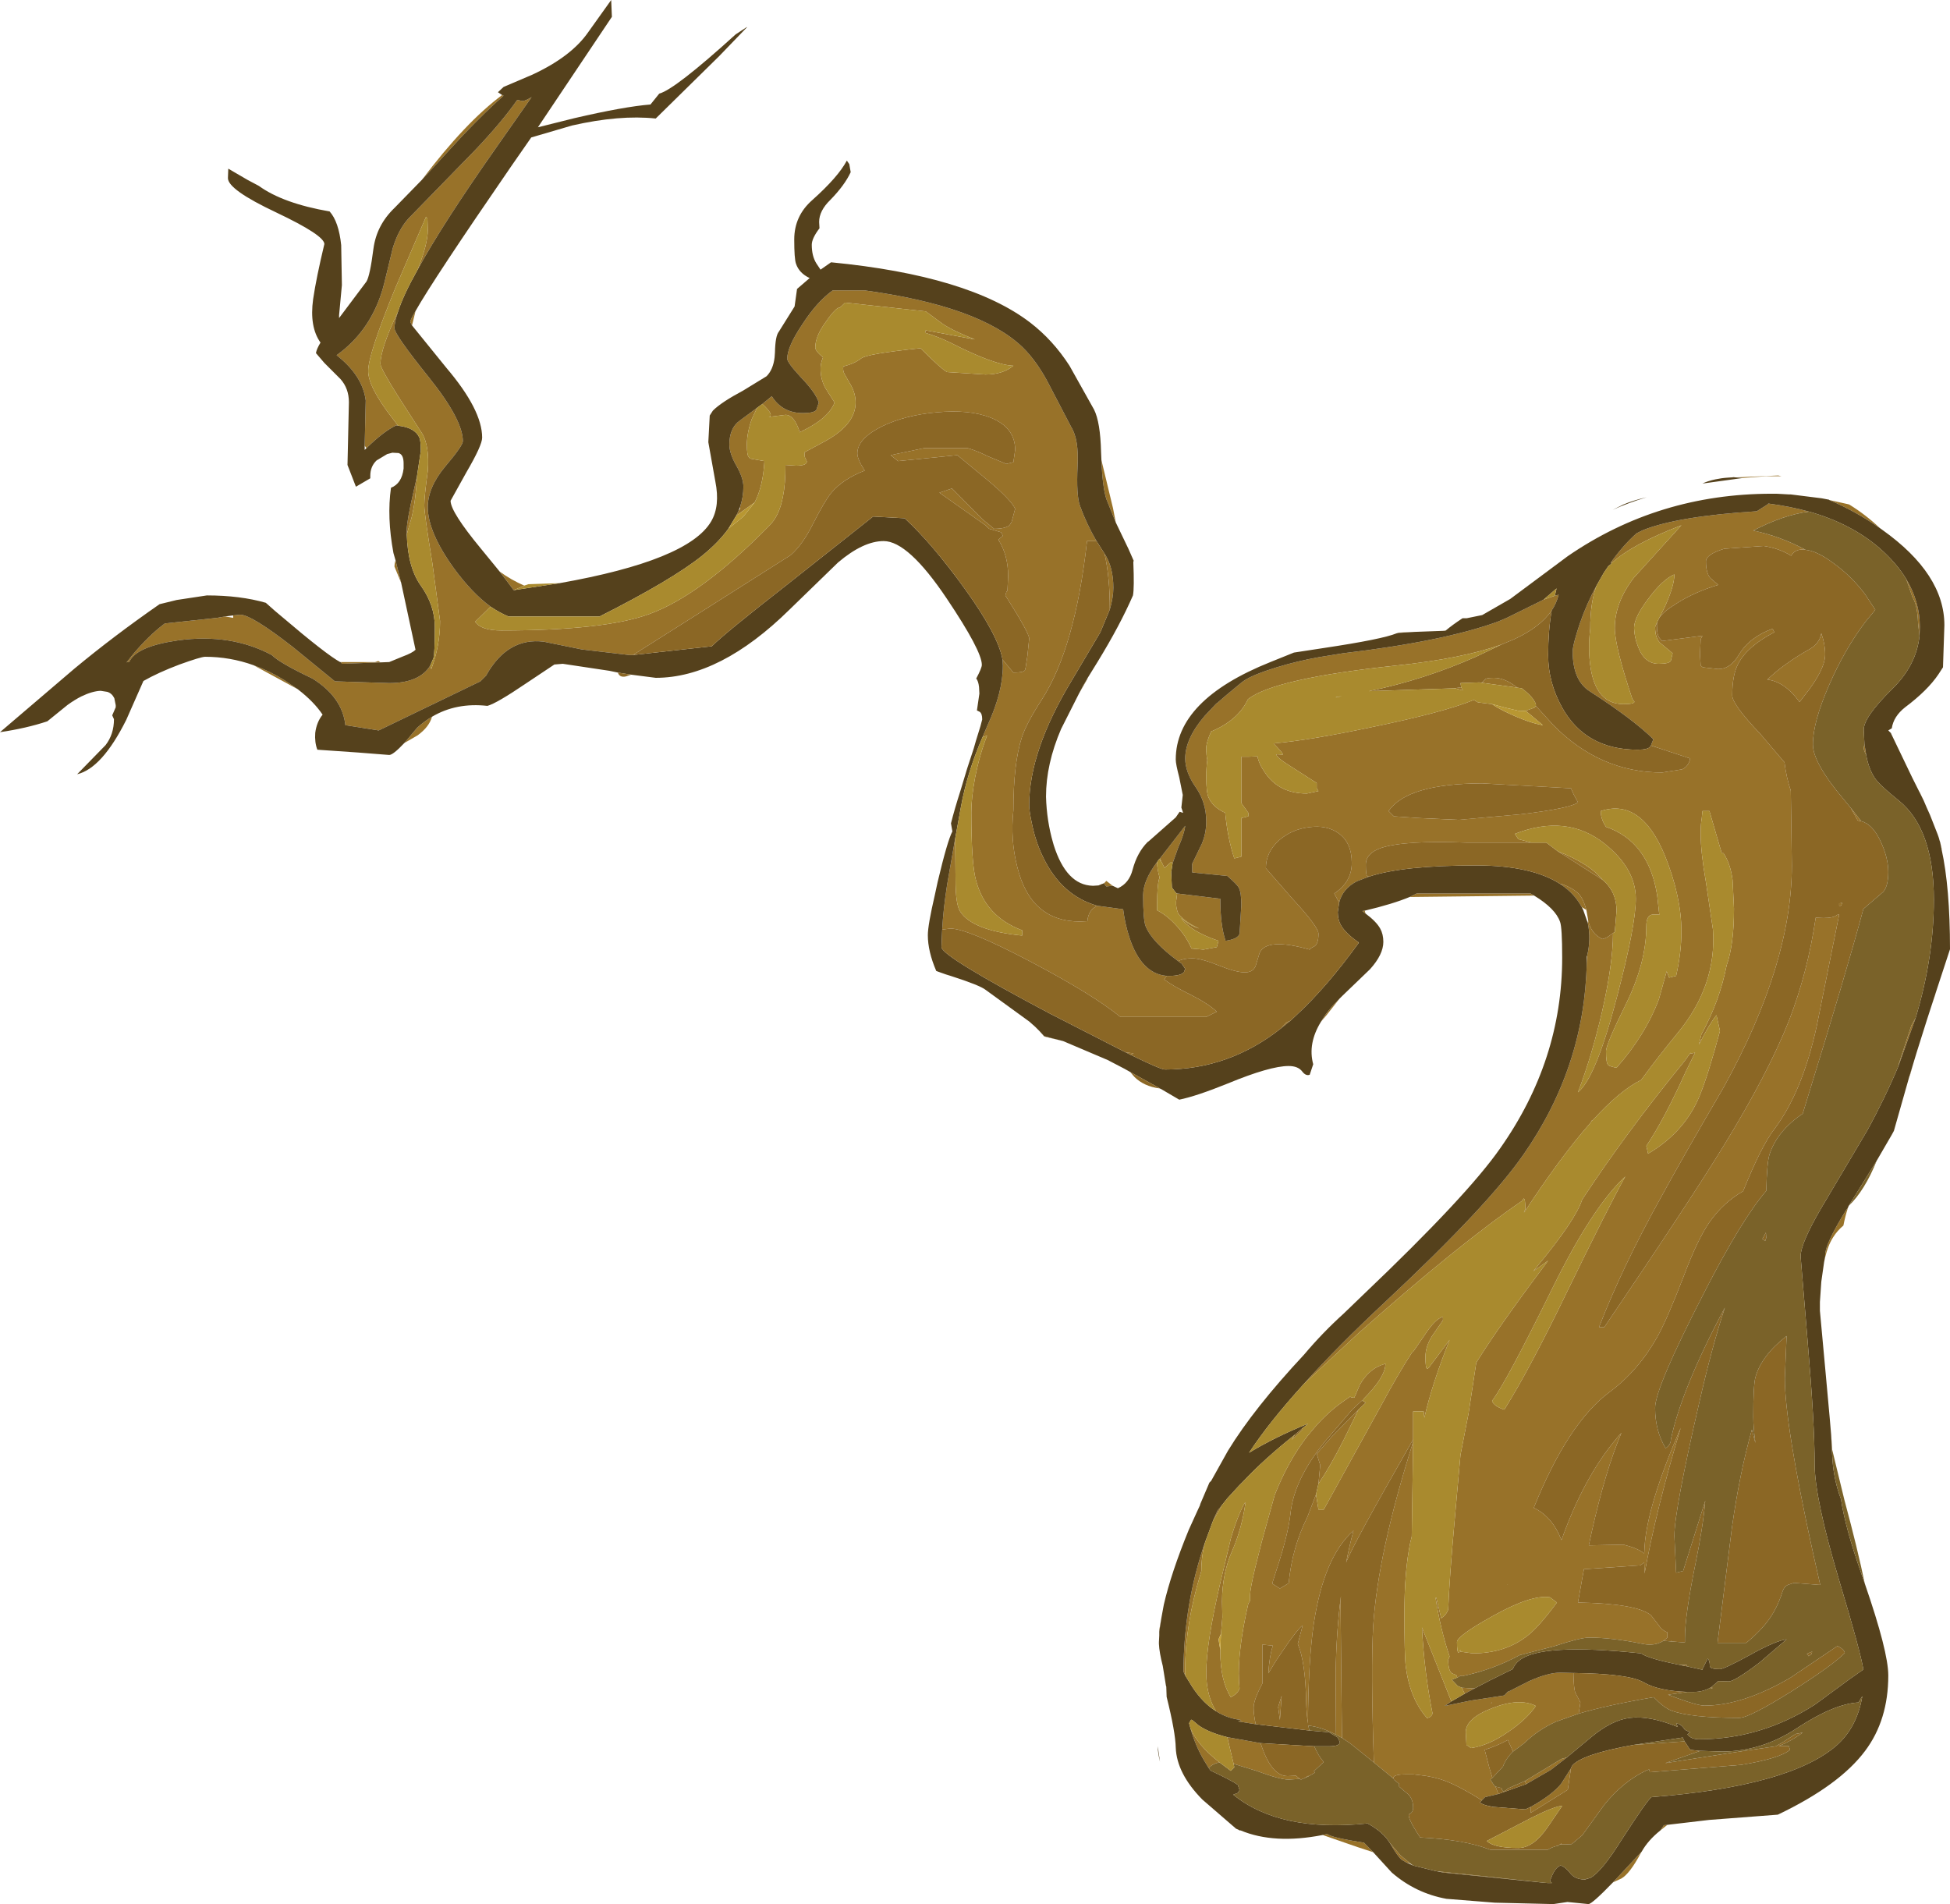 <?xml version="1.0" encoding="UTF-8" standalone="no"?>
<svg xmlns:ffdec="https://www.free-decompiler.com/flash" xmlns:xlink="http://www.w3.org/1999/xlink" ffdec:objectType="shape" height="271.5px" width="278.05px" xmlns="http://www.w3.org/2000/svg">
  <g transform="matrix(1.0, 0.0, 0.0, 1.0, 0.0, 0.0)">
    <path d="M260.85 71.3 L263.55 71.9 263.7 71.95 Q266.05 73.4 268.05 75.3 264.6 72.9 260.85 71.3 M273.65 112.85 L273.75 113.0 274.3 114.15 273.65 112.85 M276.65 120.1 L276.85 120.95 276.85 121.1 276.65 120.1 M276.0 141.6 L275.95 141.8 275.35 143.6 276.0 141.6 M272.8 151.7 L272.35 153.3 272.25 153.5 272.8 151.7 M263.5 172.2 Q263.1 173.45 262.85 174.75 262.0 175.45 261.4 176.4 260.55 177.7 260.1 179.95 L260.25 179.15 260.25 178.9 Q260.25 177.4 263.2 172.6 L263.5 172.2 M261.1 204.55 L261.25 206.7 261.2 206.5 261.1 204.55 M237.75 260.2 L236.75 261.0 237.25 260.25 237.75 260.2 M234.1 264.0 L233.95 264.25 Q232.4 267.15 231.2 267.85 L230.0 268.4 231.95 266.3 234.1 264.0 M195.8 264.1 L193.65 263.4 188.6 261.65 189.25 261.5 Q189.75 262.0 194.5 262.75 L195.8 264.1 M165.3 233.2 L165.3 232.4 165.6 230.7 165.3 232.65 165.3 233.2 M218.75 127.7 L201.0 127.9 202.0 127.4 218.25 127.4 218.75 127.7 M194.6 129.85 L194.7 130.25 194.25 129.9 194.6 129.85 M191.0 142.4 L189.15 144.75 188.35 145.7 Q189.3 144.05 191.0 142.4 M165.5 155.25 L165.45 155.25 165.5 155.25 M151.6 148.45 L148.9 147.8 148.2 147.0 148.9 147.75 151.6 148.45 M134.9 138.95 L134.05 138.65 134.9 138.95 M61.6 102.2 Q61.2 103.65 59.55 104.85 L57.65 105.95 59.5 103.75 Q60.5 102.85 61.6 102.2 M42.5 98.3 L36.15 94.85 Q38.4 95.65 40.5 96.95 L42.5 98.3 M48.6 94.4 L53.5 94.4 53.95 94.25 54.25 94.45 48.75 94.65 48.6 94.4 M57.2 83.1 L56.25 80.8 Q56.25 80.3 56.4 79.9 L57.2 83.1 M56.85 64.6 L55.95 64.55 56.85 64.6 M60.15 25.65 Q66.35 17.45 71.6 13.55 L71.8 13.65 Q69.4 15.75 66.0 19.3 L60.15 25.65 M59.25 44.35 L58.75 46.4 58.5 45.9 Q58.5 45.6 59.25 44.35 M71.25 81.5 Q72.9 82.7 74.75 83.5 L73.25 84.15 71.25 81.5 M157.05 65.6 L158.7 72.45 159.1 74.5 157.75 71.15 Q157.2 69.4 157.05 65.6 M155.1 96.65 L155.0 96.9 153.85 98.9 Q154.4 97.8 155.1 96.65 M156.65 126.25 Q157.4 126.1 157.75 125.6 L158.65 126.3 157.75 126.4 157.4 125.95 156.65 126.25 M199.35 90.25 L199.45 90.2 201.7 90.1 199.35 90.25 M229.75 80.35 L229.7 80.2 Q231.4 77.8 233.35 76.05 L234.25 75.6 Q239.25 73.6 250.5 72.9 L252.0 71.95 252.15 71.8 Q255.25 72.2 257.95 72.95 254.35 73.4 250.0 75.65 253.95 76.5 257.45 78.4 L257.05 78.35 Q255.9 78.35 255.4 79.25 253.75 78.2 251.5 77.85 L245.85 78.25 Q243.25 79.05 243.25 80.05 243.25 81.65 243.85 82.4 L245.0 83.4 Q241.5 84.45 238.9 86.15 237.2 87.2 236.6 88.1 L237.4 86.5 Q238.75 83.5 238.75 81.9 237.05 82.65 235.05 85.35 233.0 88.05 233.0 89.55 233.05 90.9 233.55 92.15 234.45 94.65 236.5 94.65 238.05 94.65 238.25 94.2 L238.5 93.15 236.7 91.65 Q236.0 90.95 236.0 89.4 L236.3 88.7 236.25 89.05 Q236.25 90.55 236.65 91.0 L237.0 91.4 242.75 90.65 242.5 91.15 242.4 93.3 242.5 94.9 242.8 95.15 245.0 95.4 Q246.75 95.4 247.95 93.35 249.45 90.85 252.75 89.65 L253.0 90.15 Q249.15 92.15 247.85 94.65 247.0 96.25 247.0 99.15 247.0 100.45 251.05 104.7 L254.45 108.7 Q254.7 110.8 255.35 112.75 L255.5 123.4 Q255.5 137.4 245.8 155.0 239.9 165.1 236.85 170.7 231.35 180.6 228.0 189.25 L228.75 189.25 Q241.05 171.1 245.7 163.5 252.15 153.0 255.1 145.5 257.75 138.65 258.9 130.85 L260.0 130.9 Q261.45 130.9 261.95 130.45 L262.25 130.4 259.05 146.3 Q257.0 155.7 253.0 161.0 251.15 163.4 248.55 169.85 245.75 171.45 243.8 174.2 242.05 176.7 240.05 182.05 237.7 188.15 236.3 190.65 233.6 195.45 229.5 198.5 223.6 202.85 218.7 215.0 221.35 216.25 222.65 219.6 226.0 210.1 231.2 204.3 228.9 209.75 226.95 218.5 L226.55 220.35 231.5 220.25 Q233.5 220.75 234.45 221.5 L234.5 220.5 Q234.9 214.55 239.65 203.6 236.15 215.25 234.5 224.35 L234.45 222.8 233.9 223.2 225.85 223.75 225.0 228.5 Q233.35 228.65 235.4 230.3 L236.45 231.65 Q236.95 232.45 237.75 232.75 L237.75 233.5 237.2 233.95 Q235.95 234.75 234.25 234.4 229.8 233.5 226.6 233.5 225.35 233.5 221.55 234.75 L216.7 236.0 Q212.95 238.05 208.5 239.0 L208.25 238.95 207.8 239.2 207.65 238.85 207.05 238.6 Q206.5 238.25 206.5 236.65 L206.7 236.2 Q205.4 232.35 204.7 227.85 L204.8 227.8 205.5 230.75 Q206.25 230.25 206.5 229.5 206.65 225.3 207.45 216.4 L208.25 207.45 209.4 201.55 210.5 194.3 211.1 193.35 Q214.25 188.4 220.75 179.75 L218.65 181.25 219.0 180.8 Q224.65 174.0 225.6 171.05 231.9 161.45 240.2 151.3 L241.1 150.05 241.0 150.25 241.7 150.1 240.35 152.85 Q237.3 159.6 234.75 163.4 L235.0 164.5 Q240.35 161.35 242.45 156.0 243.65 153.0 245.25 147.0 L244.75 144.75 Q243.7 146.05 242.25 148.95 L242.6 147.5 Q245.2 142.75 246.2 137.65 247.25 134.7 247.25 129.55 L247.05 125.5 Q246.75 123.15 245.75 121.65 L245.5 121.65 243.75 115.65 242.75 115.65 242.65 116.7 Q242.5 117.45 242.5 118.9 242.5 121.5 243.25 125.8 L244.25 132.55 Q244.8 140.5 239.25 147.25 236.45 150.65 234.0 154.0 231.0 155.45 227.05 159.8 L227.0 159.75 226.75 160.15 Q222.55 164.9 217.35 172.85 L217.3 172.85 217.5 172.4 Q217.5 170.85 217.25 170.9 L217.0 171.25 Q207.95 177.45 193.7 190.1 L185.9 197.35 Q190.7 192.0 197.5 185.65 212.2 171.9 217.25 164.6 225.95 152.1 226.25 137.35 L226.3 136.3 Q226.9 133.9 226.4 131.6 L226.45 131.2 Q226.85 133.15 228.5 133.9 229.1 133.75 229.65 133.3 L230.0 133.05 Q230.0 137.35 228.45 144.2 227.0 150.5 225.0 155.75 227.55 153.7 230.55 142.2 233.25 131.95 233.25 128.15 233.25 123.85 228.8 120.3 223.4 116.0 216.0 118.9 L216.5 119.65 218.4 120.15 211.5 120.15 209.5 120.15 209.2 120.15 Q200.3 119.8 196.95 120.9 194.75 121.65 194.75 123.3 194.75 124.8 194.95 124.9 L195.2 125.0 193.5 125.65 Q191.45 126.7 190.95 128.7 L190.25 127.4 Q192.75 125.75 192.75 123.05 192.75 120.15 190.85 118.8 189.15 117.6 186.65 117.95 184.2 118.25 182.4 119.8 180.5 121.5 180.5 123.8 L184.25 128.1 Q188.0 132.15 188.0 133.15 188.0 134.6 187.4 134.95 186.75 135.25 186.75 135.4 180.55 133.65 179.6 135.9 L179.05 137.7 Q178.7 138.65 177.5 138.65 176.25 138.65 173.75 137.65 171.25 136.65 170.0 136.65 168.75 136.65 168.0 137.05 164.25 134.3 163.35 132.05 163.0 131.15 163.0 127.65 163.0 125.55 165.0 122.9 L165.0 123.05 Q165.0 123.95 165.35 125.15 L165.25 125.4 Q165.0 126.4 165.0 128.8 L165.0 129.8 Q166.45 130.55 167.8 132.05 169.1 133.45 169.9 135.25 L171.6 135.4 173.5 135.05 173.75 134.15 Q169.75 132.8 168.4 130.9 169.55 131.95 171.0 132.4 169.1 131.55 168.05 130.35 167.65 129.5 167.7 128.55 L167.85 127.4 174.0 128.15 Q174.0 131.9 174.75 134.15 176.5 133.9 176.75 133.15 L177.0 129.05 Q177.0 127.25 176.65 126.6 176.4 126.1 175.0 124.9 L170.0 124.4 170.0 123.15 171.4 120.25 Q172.0 118.75 172.0 117.15 172.0 114.4 170.5 112.25 169.0 110.1 169.0 108.15 169.0 105.3 171.8 102.05 L173.45 100.3 173.55 100.25 174.7 99.25 177.05 97.3 177.4 97.05 Q178.65 96.2 182.05 95.15 185.0 94.25 188.1 93.7 L191.5 93.15 Q205.85 91.45 213.55 88.65 L214.85 88.1 219.1 86.0 220.1 85.5 221.7 84.95 222.25 84.8 Q221.95 86.0 221.25 87.05 219.6 89.45 215.9 91.15 L214.1 91.9 Q208.55 93.9 199.05 94.9 181.65 96.75 177.95 99.7 176.55 102.7 172.7 104.3 172.0 105.85 172.0 106.65 172.0 107.75 172.15 108.35 172.0 109.4 172.0 110.8 172.0 113.05 172.35 113.75 172.95 115.1 174.7 115.9 175.05 119.55 176.0 122.4 L177.0 122.15 177.0 116.65 178.0 116.4 178.0 115.9 177.0 114.5 177.0 107.9 178.0 107.9 179.3 107.85 Q179.5 108.95 180.5 110.35 182.5 113.15 186.35 113.15 L188.0 112.8 187.75 112.4 187.75 111.65 183.85 109.15 Q182.0 108.0 182.0 107.55 L182.9 107.6 Q183.1 107.55 181.6 106.0 186.75 105.55 195.5 103.7 205.95 101.55 210.15 99.8 L210.75 100.15 212.75 100.4 Q213.6 101.0 215.1 101.7 218.1 103.1 220.0 103.4 L217.55 101.35 218.8 100.9 219.0 100.65 221.5 103.4 Q228.15 110.15 237.0 110.15 L239.85 109.7 Q240.8 109.25 241.0 108.15 L235.4 106.3 235.75 105.4 Q232.85 102.55 226.65 98.55 224.25 97.0 224.25 92.9 224.25 91.95 225.25 88.95 226.25 86.05 227.65 83.5 226.75 85.9 226.75 89.65 226.4 92.55 226.8 95.2 227.6 100.4 231.5 100.4 233.05 100.4 233.05 100.05 L232.75 99.65 Q230.25 92.15 230.25 89.55 230.25 85.95 232.95 82.4 L239.75 74.9 Q232.6 77.65 229.75 80.35 M271.8 82.55 Q273.75 85.8 273.75 89.4 L273.7 90.7 273.5 88.85 Q273.4 86.25 272.7 85.15 L271.8 82.55 M265.85 106.1 L266.1 107.65 Q265.75 107.0 265.75 106.65 L265.85 106.1 M273.15 145.15 L270.7 152.0 270.7 151.85 272.55 146.2 273.15 145.15 M223.4 250.6 L221.15 252.35 217.6 254.4 217.45 253.95 222.65 250.8 223.4 250.6 M213.65 255.8 L211.75 256.25 211.3 256.7 Q208.1 254.7 206.1 253.95 204.4 253.3 202.35 253.1 L201.5 253.0 201.15 253.0 200.5 253.0 Q198.95 253.0 198.7 253.4 L198.75 253.65 195.9 251.3 Q195.45 238.0 195.8 231.9 196.45 221.5 201.5 205.6 L201.3 219.1 201.1 219.9 Q200.25 223.95 200.25 230.15 200.25 236.0 200.45 237.65 201.05 242.25 203.5 245.0 204.25 244.75 204.25 244.25 203.1 238.5 202.75 232.05 L206.95 242.6 206.0 243.25 209.6 242.5 214.5 241.75 215.1 241.1 215.0 241.25 217.95 239.75 Q220.7 238.5 222.5 238.5 L224.35 238.55 Q224.4 240.7 224.6 241.3 L225.35 242.75 225.1 244.35 221.85 245.5 Q219.3 246.65 217.35 248.55 L215.75 249.75 215.0 248.1 Q213.45 248.95 211.7 249.5 L212.35 252.0 212.8 253.5 212.5 253.75 213.1 254.65 213.25 254.75 213.65 255.8 M212.7 257.6 L213.05 257.65 212.9 257.7 212.7 257.6 M218.25 257.65 Q221.3 255.95 222.6 254.35 L224.0 252.15 223.55 255.2 218.25 258.5 218.25 257.65 M242.3 249.65 L242.45 249.65 242.3 249.7 242.3 249.65 M226.8 267.75 L226.0 268.0 225.9 268.0 226.8 267.75 M220.1 268.45 L205.8 267.0 205.2 266.85 212.75 267.65 220.1 268.45 M200.5 265.55 L199.9 265.2 Q199.35 264.8 198.25 262.9 L198.15 262.75 199.7 264.55 201.15 265.75 200.5 265.55 M172.35 252.1 L171.65 250.95 Q170.45 248.9 169.75 246.45 170.8 248.9 173.9 251.3 172.95 251.45 172.35 252.1 M175.0 247.7 L179.75 248.55 Q181.25 253.25 183.6 253.25 L184.8 253.2 185.35 253.65 183.75 253.75 Q182.5 253.75 179.15 252.5 L175.9 251.5 175.0 247.7 M179.05 245.85 L176.55 245.45 177.0 245.25 Q175.05 245.05 173.4 244.0 172.0 241.75 172.0 238.5 172.0 234.3 174.0 225.7 L175.5 219.4 Q176.5 216.0 177.55 214.2 L177.6 214.25 Q177.05 218.0 175.75 221.0 174.25 224.35 174.25 228.4 L174.3 230.6 174.1 232.95 173.75 233.75 174.0 235.25 174.0 235.5 Q174.0 239.6 175.5 242.0 176.5 241.5 176.75 240.75 176.3 236.8 177.65 230.25 L178.0 228.65 178.25 228.25 178.25 227.5 Q178.25 226.55 179.0 223.45 L179.95 219.7 181.75 213.2 Q183.65 208.35 186.4 204.8 L187.4 203.6 Q189.55 201.1 192.15 199.4 L192.5 199.15 192.7 199.25 193.1 199.3 193.35 198.75 193.9 197.45 Q195.1 195.35 196.95 194.65 L197.55 194.45 Q197.55 196.35 194.45 199.45 L194.3 199.75 194.2 199.7 192.8 201.0 189.05 205.4 Q184.5 210.9 184.0 215.9 183.65 218.9 182.05 223.75 L181.4 225.8 182.5 226.5 183.75 225.75 Q184.25 220.65 186.4 216.35 L187.65 213.1 188.0 215.25 188.75 215.25 197.05 200.2 Q199.3 196.0 201.4 192.75 L201.5 192.75 203.15 190.35 Q204.65 188.05 205.75 187.75 L205.75 188.25 204.2 190.5 Q203.25 192.0 203.25 193.5 203.25 195.05 203.5 195.2 L203.75 195.0 206.7 191.05 Q204.2 197.3 203.1 202.15 L203.0 201.25 201.5 201.25 201.5 205.25 Q192.7 220.6 191.95 222.8 192.4 220.4 193.0 218.25 188.8 221.95 187.35 231.4 186.55 236.7 186.5 245.75 186.3 244.35 186.25 242.75 186.15 237.0 185.05 234.4 L185.75 231.75 Q184.9 232.35 181.95 236.8 L180.85 238.6 Q181.0 236.15 181.5 234.65 L180.0 234.5 180.0 240.05 Q178.75 242.4 178.75 243.5 178.75 244.45 179.05 245.85 M169.0 238.9 L168.75 238.35 Q168.8 228.6 171.85 219.85 171.3 221.85 171.3 224.0 L171.2 224.35 Q169.0 231.6 169.0 238.0 L169.0 238.9 M173.0 216.75 L173.6 215.4 174.05 214.85 174.1 214.95 173.0 216.75 M245.85 68.15 L253.55 67.8 254.0 67.9 251.9 67.9 248.55 68.15 247.2 68.05 245.85 68.15 M259.7 90.3 Q260.25 91.85 260.25 93.3 260.25 95.5 257.25 99.25 L256.6 100.1 Q254.5 97.2 252.0 96.9 254.4 94.6 258.05 92.55 259.45 91.75 259.7 90.3 M208.35 98.0 L208.6 98.45 207.5 98.15 207.3 98.15 208.35 98.0 M211.25 97.35 L211.7 96.95 Q211.8 96.65 213.0 96.65 214.6 96.65 216.35 98.05 L211.25 97.35 M228.25 115.65 Q228.25 116.8 229.0 117.9 235.1 120.0 236.3 127.7 L236.6 130.45 236.5 130.4 235.65 130.4 Q234.75 130.5 234.75 132.05 234.75 137.2 231.9 143.05 229.0 148.9 229.0 149.9 229.0 151.55 229.3 151.85 229.5 152.05 230.5 152.25 234.65 147.55 236.55 142.45 L237.65 138.5 238.0 139.4 239.0 139.15 Q239.75 135.8 239.75 132.8 239.75 127.85 237.4 122.0 234.0 113.75 228.25 115.65 M224.4 113.3 L224.0 112.4 211.3 111.7 Q200.65 111.75 198.0 115.65 L198.75 116.4 202.45 116.65 208.0 116.9 216.9 116.1 Q224.0 115.25 225.0 114.4 L224.4 113.3 M222.15 121.4 Q226.65 123.15 228.5 125.45 L227.8 125.0 222.15 121.4 M222.55 126.1 L222.7 126.05 Q224.2 126.6 225.0 127.35 225.75 128.05 226.2 129.75 L225.55 129.35 Q224.5 127.4 222.55 126.1 M167.2 123.1 L167.0 122.9 166.05 123.75 165.5 122.65 165.5 122.9 165.4 122.4 169.0 117.75 Q168.85 118.95 168.0 120.85 L167.2 123.1 M190.5 99.45 L190.5 99.4 191.35 99.25 190.5 99.45 M166.35 139.15 L166.0 139.65 Q167.15 140.55 169.9 141.9 172.35 143.15 173.5 144.25 L172.0 145.0 159.75 145.0 Q155.9 141.85 147.1 137.2 138.0 132.4 135.5 132.4 L134.35 132.55 Q134.5 129.65 135.05 126.15 L136.2 119.55 136.25 125.4 Q136.25 128.95 136.9 129.95 138.65 132.7 145.75 133.4 L145.75 132.65 Q140.5 130.7 139.15 125.45 138.5 123.1 138.5 115.8 138.5 113.75 139.05 110.8 139.7 107.55 140.75 104.9 L140.1 105.1 140.8 103.45 Q143.0 98.7 143.0 94.9 L142.95 94.05 144.5 95.9 Q146.0 95.9 146.15 95.55 L146.25 95.15 146.5 93.5 146.75 91.05 Q146.75 90.25 143.35 84.9 L143.5 84.4 143.65 84.2 143.75 82.15 Q143.75 79.15 142.35 76.95 L143.0 76.4 142.75 75.9 141.05 75.4 140.45 74.85 133.95 70.25 135.75 69.65 140.1 74.05 141.75 75.4 Q143.3 75.4 143.95 74.9 L144.25 74.4 144.75 72.55 Q144.2 71.3 140.75 68.4 L136.5 64.9 128.05 65.75 127.0 64.9 131.75 63.9 138.0 63.9 Q139.35 64.3 140.85 65.05 L143.5 66.15 144.5 65.9 144.75 64.15 Q144.75 60.95 141.25 59.55 138.2 58.35 133.5 58.8 129.05 59.2 125.75 60.8 122.25 62.55 122.25 64.65 122.25 65.5 123.3 67.1 120.2 68.3 118.55 70.25 117.6 71.4 115.9 74.75 114.45 77.65 112.75 79.15 L98.95 87.9 90.25 93.4 89.75 93.4 82.95 92.6 77.55 91.5 Q72.35 90.85 69.3 96.35 L68.5 97.15 54.0 104.15 49.25 103.4 Q48.8 99.4 44.55 96.75 39.9 94.55 38.75 93.4 32.95 90.3 25.45 91.3 19.45 92.15 18.45 94.35 L18.05 94.45 18.8 93.5 Q21.15 90.65 23.5 88.9 L30.95 88.1 32.1 87.9 33.25 88.1 33.25 87.75 34.25 87.65 Q35.85 87.65 41.75 92.25 L47.75 97.15 55.5 97.4 Q59.8 97.4 61.35 94.9 L61.5 95.4 Q62.75 92.05 62.75 88.55 L61.65 80.3 Q60.5 73.3 60.5 72.05 60.5 70.8 61.0 67.15 61.25 63.7 60.25 61.9 L56.8 56.55 Q54.25 52.5 54.25 51.9 54.25 49.7 56.75 44.45 56.25 45.9 56.25 46.8 56.25 47.7 61.15 53.8 66.0 59.85 66.0 62.9 66.0 63.55 63.5 66.5 61.0 69.5 61.0 72.3 61.0 75.85 64.7 81.0 67.3 84.55 69.95 86.5 L67.75 88.65 Q68.6 89.9 71.5 89.9 86.2 89.9 92.6 87.55 100.0 84.85 109.75 74.9 111.15 73.5 111.65 70.75 112.0 69.05 112.0 66.3 L113.5 66.4 Q115.05 66.4 115.05 65.8 L114.75 65.15 114.7 64.5 117.3 63.1 Q122.0 60.65 122.0 57.4 122.0 56.2 121.4 55.05 L120.4 53.3 Q120.15 52.8 120.25 52.25 121.85 51.85 122.8 51.1 123.6 50.45 131.25 49.65 134.3 52.7 135.05 53.05 L140.5 53.4 Q143.0 53.4 144.5 52.15 141.8 52.05 135.7 48.95 133.8 48.0 131.9 47.45 L132.0 47.15 132.0 47.1 139.0 48.4 Q135.95 47.2 134.45 46.2 L132.0 44.4 125.6 43.7 120.5 43.15 120.1 43.55 Q119.85 43.75 119.7 43.9 L119.5 43.9 Q118.85 44.3 117.75 45.9 116.25 47.95 116.25 49.55 116.25 50.05 117.35 50.95 117.0 51.8 117.0 52.55 117.0 54.1 117.7 55.35 L119.0 57.4 Q118.15 59.65 114.3 61.5 114.15 61.55 114.05 61.65 113.25 59.15 112.0 59.15 L109.6 59.45 Q110.5 59.25 108.7 57.6 L110.05 56.5 Q111.55 58.9 114.5 58.9 116.05 58.9 116.4 58.45 L116.75 57.4 Q116.35 56.05 114.2 53.8 112.25 51.7 112.25 51.15 112.25 49.45 114.4 46.25 116.5 43.0 118.75 41.4 L123.25 41.4 Q139.7 43.65 145.8 49.5 147.95 51.6 149.7 55.05 L152.75 60.9 Q153.85 62.65 153.65 66.45 153.45 70.65 154.0 72.15 154.95 74.75 156.35 77.15 L155.0 77.15 Q153.3 92.4 148.55 99.75 146.35 103.15 145.7 105.15 144.5 108.85 144.5 115.55 144.05 119.7 145.05 123.6 146.95 131.4 154.0 131.4 L155.05 131.35 Q155.15 130.15 155.9 129.5 L156.45 129.15 160.15 129.65 Q160.4 131.7 161.05 133.7 162.75 138.85 166.35 139.15 M160.5 150.05 L161.65 150.2 161.2 150.4 160.5 150.05 M182.7 146.6 L183.4 145.8 184.0 145.55 182.7 146.6 M193.7 134.5 L193.7 134.35 193.75 134.4 193.7 134.5 M223.25 184.6 Q229.3 172.15 231.75 167.75 227.05 172.1 221.35 183.7 214.8 197.05 212.75 199.75 213.0 200.5 214.5 201.0 218.1 195.25 223.25 184.6 M263.9 115.2 L265.4 117.1 264.9 117.0 263.9 115.2 M238.3 234.05 L238.25 234.05 238.3 233.9 238.3 234.05 M262.25 129.15 L262.25 128.8 262.7 128.75 262.5 129.15 262.25 129.15 M107.95 58.15 L107.2 59.75 Q106.5 61.7 106.5 63.4 106.5 64.9 106.75 65.15 L107.0 65.4 109.0 65.75 Q108.8 69.35 107.6 71.65 L105.0 73.5 105.3 72.85 105.55 72.5 105.5 72.35 Q106.0 70.9 106.0 69.4 106.0 68.15 105.0 66.4 104.0 64.65 104.0 63.4 104.0 61.05 105.45 60.0 L107.95 58.15 M158.25 86.9 Q158.25 82.25 157.5 78.95 158.75 80.85 158.75 83.8 158.75 85.2 158.25 86.9 M52.0 63.55 L52.15 57.1 Q51.7 53.55 48.0 50.65 53.15 46.95 54.8 40.35 L56.0 35.4 Q56.8 32.75 58.25 31.15 L67.75 21.4 Q71.55 17.4 73.75 14.25 L74.5 14.4 Q74.9 14.4 75.8 13.85 L70.65 21.2 Q63.1 31.95 59.55 38.45 61.0 34.8 61.0 32.8 L60.95 31.2 60.75 30.9 56.4 41.0 Q52.5 50.5 52.5 52.9 52.5 55.2 56.0 59.7 L56.75 60.7 56.5 60.65 Q54.7 61.5 52.25 63.9 L52.0 63.55 M58.0 76.2 L58.0 75.55 Q58.0 74.3 59.0 69.95 L59.45 67.95 Q59.3 71.25 58.7 73.75 L58.0 76.2 M244.05 240.55 L244.2 240.7 243.9 240.75 243.95 240.6 244.05 240.55 M210.35 240.7 L208.85 241.5 208.45 240.65 210.0 240.75 210.35 240.7 M222.6 263.0 L222.4 263.0 222.65 262.85 222.6 263.0 M191.35 247.8 L190.5 247.35 190.45 238.5 Q190.55 232.6 191.2 227.6 L191.15 228.7 191.25 238.9 191.35 247.8 M214.95 226.0 L215.0 226.0 214.95 225.95 214.95 226.0 M222.0 228.5 L221.0 227.75 Q218.35 227.35 212.9 230.4 207.75 233.25 207.75 234.15 207.75 235.7 208.0 235.65 L208.25 235.25 208.2 235.5 210.0 235.75 Q214.65 235.75 217.85 233.2 219.4 232.0 222.0 228.5 M212.55 242.85 L212.75 242.8 212.75 242.75 212.55 242.85 M215.05 246.95 Q217.65 245.2 219.0 243.25 216.65 242.05 212.8 243.55 209.0 245.0 209.0 247.0 L209.1 248.8 209.75 249.25 Q212.25 248.9 215.05 246.95 M193.7 201.0 L191.65 205.2 Q189.6 209.25 188.0 211.55 L188.25 208.9 187.75 207.3 189.9 204.85 193.7 201.0 M182.5 245.25 L182.25 243.4 182.75 241.8 182.5 245.25 M186.55 253.3 L186.2 253.45 186.0 253.55 186.55 253.2 186.55 253.3" fill="#987229" fill-rule="evenodd" stroke="none"/>
    <path d="M268.05 75.3 L268.4 75.55 Q277.25 81.85 277.25 89.15 L277.05 95.15 276.4 96.15 Q274.85 98.45 271.65 100.85 270.0 102.15 269.75 103.85 L269.25 104.15 269.65 104.55 269.65 104.6 272.65 110.85 273.65 112.85 274.3 114.15 274.75 115.2 275.2 116.2 276.3 119.0 276.5 119.6 276.55 119.8 276.65 120.1 276.85 121.1 Q278.05 126.55 278.05 135.35 L276.0 141.6 275.35 143.6 274.75 145.45 273.3 150.05 272.8 151.7 272.25 153.5 270.05 161.25 269.75 161.8 267.6 165.5 263.6 171.95 263.5 172.2 263.2 172.6 Q260.25 177.4 260.25 178.9 L260.25 179.15 260.1 179.95 259.7 182.75 259.5 185.65 259.5 185.85 259.5 186.05 259.5 186.2 259.5 186.4 259.5 186.9 260.3 195.6 260.9 202.2 261.1 204.55 261.2 206.5 261.25 207.5 Q261.4 210.85 262.5 213.75 263.15 218.0 265.4 224.35 L265.9 225.8 Q269.25 235.5 269.25 238.9 269.25 245.25 265.95 249.65 262.3 254.55 253.5 258.75 L243.7 259.5 237.75 260.2 237.25 260.25 236.75 261.0 Q235.0 262.4 234.1 264.0 L231.95 266.3 230.0 268.4 Q227.0 271.5 226.5 271.5 L223.5 271.2 221.5 271.5 213.15 271.3 206.25 270.75 Q201.85 269.95 198.45 267.0 L195.8 264.1 194.5 262.75 Q189.75 262.0 189.25 261.5 L188.6 261.65 Q181.7 263.0 176.9 261.0 L176.75 261.0 176.6 260.9 176.25 260.75 171.45 256.6 Q167.8 252.9 167.65 249.2 167.6 246.95 166.35 241.95 L166.3 240.5 166.25 240.35 165.8 237.55 Q165.3 235.6 165.25 234.4 L165.25 234.15 165.3 233.2 165.3 232.65 165.6 230.7 165.95 228.8 Q167.0 224.25 169.5 218.15 L170.75 215.4 171.1 214.65 171.15 214.45 172.45 211.4 172.7 211.15 175.1 206.85 Q178.8 200.8 185.95 193.15 188.6 190.0 191.65 187.25 L191.75 187.15 194.5 184.5 Q209.2 170.5 213.9 163.75 222.75 151.2 222.75 136.55 222.75 132.25 222.45 131.45 221.8 129.55 218.75 127.7 L218.25 127.4 202.0 127.4 201.0 127.9 Q198.6 128.9 194.6 129.85 L194.25 129.9 194.7 130.25 Q196.25 131.4 196.8 132.4 197.25 133.2 197.25 134.3 197.25 136.1 195.35 138.2 L191.4 142.0 191.0 142.4 Q189.3 144.05 188.35 145.7 186.45 148.8 187.25 151.75 L186.75 153.25 Q186.2 153.45 185.7 152.8 185.1 152.0 183.75 152.0 181.1 152.0 175.05 154.5 170.6 156.3 168.15 156.8 L165.5 155.25 165.45 155.25 165.4 155.2 161.15 152.85 160.35 152.4 157.95 151.15 157.6 151.0 151.6 148.45 148.9 147.75 148.2 147.0 147.75 146.55 147.6 146.4 146.75 145.65 140.55 141.15 Q139.75 140.5 135.55 139.15 L134.9 138.95 134.05 138.65 133.5 138.45 Q132.3 135.65 132.3 133.35 132.3 131.9 133.3 127.6 L133.7 125.75 Q135.1 119.85 135.8 118.55 L135.6 117.4 Q136.1 115.4 136.95 112.75 L137.9 109.6 138.85 106.7 139.15 105.65 139.8 103.55 140.05 102.6 140.05 102.55 Q140.05 101.75 139.7 101.5 L139.3 101.3 139.65 98.9 139.6 97.95 Q139.5 97.1 139.2 96.75 140.0 95.25 140.0 94.8 140.0 92.8 135.0 85.35 129.5 77.15 126.0 77.15 123.1 77.15 119.5 80.2 L112.6 86.9 Q102.7 96.65 93.5 96.65 L90.0 96.2 88.1 95.9 86.9 95.65 80.25 94.65 79.05 94.75 75.0 97.45 Q70.8 100.3 69.5 100.65 65.05 100.15 61.6 102.2 60.5 102.85 59.5 103.75 L57.65 105.95 Q56.05 107.65 55.5 107.65 L51.05 107.3 45.25 106.9 Q44.85 105.85 44.95 104.5 45.15 102.95 46.0 101.9 44.75 100.05 42.55 98.35 L42.5 98.3 40.5 96.95 Q38.4 95.65 36.15 94.85 32.8 93.65 29.25 93.65 28.65 93.65 25.6 94.75 22.55 95.9 20.45 97.1 L18.0 102.65 Q14.55 109.55 11.0 110.4 L15.05 106.25 Q16.25 104.7 16.25 102.55 L16.0 102.0 16.5 100.85 16.5 100.55 16.3 99.55 Q15.95 98.85 15.3 98.65 L14.35 98.5 Q13.15 98.55 11.6 99.3 10.7 99.75 9.65 100.5 L6.75 102.85 Q3.75 103.85 0.0 104.4 L10.6 95.35 Q16.2 90.7 22.75 86.15 L25.2 85.55 29.5 84.9 Q34.25 84.9 37.9 85.95 L39.2 87.1 40.15 87.9 Q46.55 93.35 48.5 94.4 L48.6 94.4 48.75 94.65 54.25 94.45 55.5 94.4 57.45 93.6 Q58.8 93.1 59.25 92.65 L57.2 83.1 56.4 79.9 56.1 78.85 Q55.15 73.75 55.75 69.55 57.3 68.95 57.55 66.8 L57.55 66.1 Q57.55 65.0 57.05 64.7 L56.85 64.6 55.95 64.55 55.2 64.75 53.7 65.65 Q52.8 66.5 52.8 67.85 L52.8 68.2 50.75 69.4 49.55 66.3 49.75 57.35 Q49.75 55.4 48.55 54.05 L46.25 51.75 45.05 50.35 Q45.15 49.75 45.7 48.85 44.1 46.6 44.65 42.65 45.1 39.6 46.25 34.8 46.25 33.55 39.4 30.3 32.5 27.05 32.5 25.4 L32.55 24.05 35.3 25.65 36.9 26.5 Q40.35 29.0 47.0 30.15 48.3 31.6 48.65 34.95 L48.75 40.65 48.35 44.95 48.35 45.35 52.25 40.15 Q52.75 39.35 53.25 35.45 53.7 32.1 56.25 29.65 L60.15 25.65 66.0 19.3 Q69.4 15.75 71.8 13.65 L71.6 13.55 71.0 13.15 71.8 12.4 75.9 10.65 Q81.5 8.05 83.9 4.55 L87.15 0.0 87.25 2.4 76.7 18.15 81.9 16.85 Q89.0 15.2 92.75 14.9 L94.0 13.35 Q96.25 12.75 104.9 4.9 L106.5 3.85 106.5 3.9 102.55 8.0 93.5 16.9 Q88.35 16.35 81.55 17.9 L75.75 19.6 72.9 23.7 Q61.75 39.9 59.25 44.35 58.5 45.6 58.5 45.9 L58.75 46.4 63.65 52.45 Q68.75 58.45 68.75 62.4 68.75 63.5 66.5 67.35 L64.25 71.4 64.25 71.45 Q64.3 73.05 68.55 78.2 L71.25 81.5 73.25 84.15 79.8 83.15 Q98.15 79.9 101.4 74.35 102.7 72.15 102.0 68.65 L101.0 63.05 101.2 59.25 101.65 58.55 Q102.85 57.35 105.95 55.7 L109.3 53.65 Q110.25 52.7 110.45 50.95 L110.5 50.25 Q110.55 47.9 111.05 47.3 L113.3 43.7 113.65 41.2 115.45 39.65 Q113.95 38.95 113.5 37.6 113.25 36.9 113.25 34.15 113.25 30.8 115.8 28.55 119.5 25.25 120.75 22.9 L121.1 23.4 121.3 24.55 Q120.45 26.4 118.4 28.5 116.8 30.05 116.8 31.65 L116.85 32.55 Q115.75 34.0 115.75 34.9 115.75 36.5 116.4 37.55 L117.0 38.45 118.5 37.4 Q138.15 39.3 146.9 46.0 150.15 48.5 152.5 52.15 L156.0 58.4 Q156.9 60.2 157.0 64.45 L157.05 65.6 Q157.2 69.4 157.75 71.15 L159.1 74.5 160.9 78.25 161.65 79.95 161.6 80.15 Q161.75 83.85 161.55 84.9 159.7 89.15 156.55 94.3 L155.1 96.65 Q154.4 97.8 153.85 98.9 L151.3 103.95 Q149.15 108.95 149.15 113.6 149.25 117.05 150.15 120.15 L150.25 120.5 Q152.05 126.2 155.8 126.3 L155.9 126.3 156.65 126.25 157.4 125.95 157.75 126.4 158.65 126.3 159.4 126.65 Q161.0 125.95 161.5 124.0 162.15 121.55 163.65 120.05 L163.8 119.95 167.65 116.55 168.2 115.75 168.7 115.9 168.45 115.15 168.65 113.35 168.15 110.85 Q167.65 108.95 167.65 108.3 167.65 99.8 181.15 94.4 L184.5 93.05 188.75 92.4 Q197.1 91.15 199.15 90.3 L199.35 90.25 201.7 90.1 205.8 89.95 206.05 89.95 206.15 89.9 Q207.1 89.1 208.55 88.15 L209.15 88.15 211.35 87.7 215.35 85.4 223.55 79.3 Q236.5 70.4 252.65 70.4 L253.3 70.4 254.25 70.45 255.1 70.5 255.35 70.5 259.75 71.05 260.8 71.25 260.85 71.3 Q264.6 72.9 268.05 75.3 M257.95 72.95 Q255.25 72.2 252.15 71.8 L252.0 71.95 250.5 72.9 Q239.25 73.6 234.25 75.6 L233.35 76.05 Q231.4 77.8 229.7 80.2 L229.75 80.35 229.75 80.4 229.35 80.7 228.7 81.65 227.65 83.5 Q226.25 86.05 225.25 88.95 224.25 91.95 224.25 92.9 224.25 97.0 226.65 98.55 232.85 102.55 235.75 105.4 L235.4 106.3 235.3 106.45 Q235.0 106.9 233.5 106.9 226.1 106.9 222.75 100.9 220.75 97.3 220.75 93.4 220.75 90.0 221.25 87.05 221.95 86.0 222.25 84.8 L221.7 84.95 221.95 83.9 220.1 85.5 219.1 86.0 214.85 88.1 213.55 88.65 Q205.85 91.45 191.5 93.15 L188.1 93.7 Q185.0 94.25 182.05 95.15 178.65 96.2 177.4 97.05 L177.05 97.3 174.7 99.25 173.55 100.25 173.45 100.3 171.8 102.05 Q169.0 105.3 169.0 108.15 169.0 110.1 170.5 112.25 172.0 114.4 172.0 117.15 172.0 118.75 171.4 120.25 L170.0 123.15 170.0 124.4 175.0 124.9 Q176.4 126.1 176.65 126.6 177.0 127.25 177.0 129.05 L176.75 133.15 Q176.5 133.9 174.75 134.15 174.0 131.9 174.0 128.15 L167.85 127.4 167.75 127.4 167.1 126.55 167.0 124.4 167.2 123.1 168.0 120.85 Q168.85 118.95 169.0 117.75 L165.4 122.4 165.25 122.55 165.0 122.9 Q163.0 125.55 163.0 127.65 163.0 131.15 163.35 132.05 164.25 134.3 168.0 137.05 L168.5 137.4 169.0 138.15 168.8 138.65 Q168.3 139.15 166.75 139.15 L166.35 139.15 Q162.75 138.85 161.05 133.7 160.4 131.7 160.15 129.65 L156.45 129.15 Q151.4 127.7 148.8 122.35 147.65 120.05 147.1 117.25 146.75 115.6 146.75 114.8 146.75 107.1 152.75 97.15 L156.9 90.15 158.25 86.9 Q158.75 85.2 158.75 83.8 158.75 80.85 157.5 78.95 L157.4 78.8 156.35 77.15 Q154.95 74.75 154.0 72.15 153.45 70.65 153.65 66.45 153.85 62.65 152.75 60.9 L149.7 55.05 Q147.95 51.6 145.8 49.5 139.7 43.65 123.25 41.4 L118.75 41.4 Q116.5 43.0 114.4 46.25 112.25 49.45 112.25 51.15 112.25 51.7 114.2 53.8 116.35 56.05 116.75 57.4 L116.4 58.45 Q116.05 58.9 114.5 58.9 111.55 58.9 110.05 56.5 L108.7 57.6 107.95 58.15 105.45 60.0 Q104.0 61.05 104.0 63.4 104.0 64.65 105.0 66.4 106.0 68.15 106.0 69.4 106.0 70.9 105.5 72.35 L105.3 72.85 105.0 73.5 103.85 75.4 Q102.45 77.35 100.1 79.25 95.8 82.7 85.5 87.9 L72.5 87.9 Q71.2 87.35 69.95 86.5 67.3 84.55 64.7 81.0 61.0 75.85 61.0 72.3 61.0 69.5 63.5 66.5 66.0 63.55 66.0 62.9 66.0 59.85 61.15 53.8 56.25 47.7 56.25 46.8 56.25 45.9 56.75 44.45 57.5 42.1 59.55 38.45 63.1 31.95 70.65 21.2 L75.8 13.85 Q74.9 14.4 74.5 14.4 L73.75 14.25 Q71.55 17.4 67.75 21.4 L58.25 31.15 Q56.8 32.75 56.0 35.4 L54.8 40.35 Q53.15 46.95 48.0 50.65 51.7 53.55 52.15 57.1 L52.0 63.55 52.0 64.15 52.25 63.9 Q54.7 61.5 56.5 60.65 L56.75 60.7 Q59.15 60.95 59.8 62.4 60.0 62.85 60.0 64.3 L59.45 67.95 59.0 69.95 Q58.0 74.3 58.0 75.55 L58.0 76.2 Q58.15 80.9 60.0 83.5 62.0 86.3 62.0 89.4 62.0 93.25 61.8 93.85 L61.35 94.9 Q59.8 97.4 55.5 97.4 L47.75 97.15 41.75 92.25 Q35.85 87.65 34.25 87.65 L33.25 87.75 32.1 87.9 30.95 88.1 23.5 88.9 Q21.15 90.65 18.8 93.5 L18.05 94.45 18.45 94.35 Q19.45 92.15 25.45 91.3 32.95 90.3 38.75 93.4 39.9 94.55 44.55 96.75 48.8 99.4 49.25 103.4 L54.0 104.15 68.5 97.15 69.3 96.35 Q72.35 90.85 77.55 91.5 L82.95 92.6 89.75 93.4 90.25 93.4 94.3 92.95 101.5 92.15 Q103.4 90.25 112.25 83.35 L124.5 73.65 129.0 73.9 Q132.95 77.55 137.6 84.0 142.35 90.6 142.95 94.05 L143.0 94.9 Q143.0 98.7 140.8 103.45 L140.1 105.1 Q137.9 110.15 137.0 115.15 L136.2 119.55 135.05 126.15 Q134.5 129.65 134.35 132.55 L134.25 135.05 Q134.25 136.35 149.75 144.55 L160.5 150.05 161.2 150.4 Q165.5 152.5 166.1 152.5 175.25 152.5 182.7 146.6 L184.0 145.55 184.75 144.85 Q189.1 140.85 193.7 134.5 L193.75 134.4 193.7 134.35 Q191.95 133.15 191.25 132.0 190.75 131.15 190.75 130.05 L190.95 128.7 Q191.45 126.7 193.5 125.65 L195.2 125.0 Q200.0 123.4 210.5 123.4 218.45 123.4 222.55 126.1 224.5 127.4 225.55 129.35 L225.75 129.75 226.4 131.6 Q226.9 133.9 226.3 136.3 L226.25 136.4 226.25 137.35 Q225.95 152.1 217.25 164.6 212.2 171.9 197.5 185.65 190.7 192.0 185.9 197.35 180.95 202.8 178.1 207.15 181.7 204.95 186.5 203.0 L186.4 203.1 185.65 203.7 184.65 204.55 Q180.3 208.0 177.25 211.25 L176.85 211.65 176.7 211.8 175.0 213.65 174.05 214.85 173.6 215.4 173.0 216.75 171.85 219.85 Q168.8 228.6 168.75 238.35 L169.0 238.9 170.05 240.6 Q171.55 242.85 173.4 244.0 175.05 245.05 177.0 245.25 L176.55 245.45 179.05 245.85 186.7 246.75 189.5 247.0 190.75 247.75 191.05 248.4 Q191.05 249.0 189.5 249.0 L187.4 249.0 179.75 248.55 175.0 247.7 Q172.4 247.05 170.95 246.05 L170.05 245.3 169.85 245.2 169.55 245.7 169.75 246.45 Q170.45 248.9 171.65 250.95 L172.35 252.1 172.6 252.45 Q175.85 254.0 176.5 254.5 L176.75 255.25 176.5 255.65 175.85 255.9 Q182.5 261.3 195.0 260.0 197.2 261.2 198.15 262.75 L198.25 262.9 Q199.35 264.8 199.9 265.2 L200.5 265.55 201.5 266.0 204.75 266.8 205.8 267.0 220.1 268.45 220.7 268.5 221.3 268.5 221.0 268.25 Q221.65 266.3 222.5 266.0 223.1 266.1 223.9 267.1 224.55 267.95 225.9 268.0 L226.0 268.0 226.8 267.75 Q228.4 266.85 231.15 262.45 234.95 256.55 235.5 256.25 255.1 254.7 261.8 248.95 264.8 246.35 265.55 241.85 L265.0 242.75 Q261.5 242.95 256.25 246.4 251.2 249.75 245.5 249.75 L242.45 249.65 242.3 249.65 241.0 249.5 240.2 248.3 240.0 247.9 239.95 247.75 232.95 248.8 Q225.45 250.15 224.15 251.8 L224.0 252.15 222.6 254.35 Q221.3 255.95 218.25 257.65 L217.5 258.0 213.05 257.65 212.7 257.6 Q211.35 257.35 211.0 257.0 L211.3 256.7 211.75 256.25 213.65 255.8 217.6 254.4 221.15 252.35 223.4 250.6 226.95 247.65 Q229.85 245.25 232.4 244.95 235.2 244.6 239.25 246.25 L239.0 245.75 Q239.7 245.75 240.25 246.65 L241.0 247.0 240.6 247.3 Q241.15 248.0 242.25 248.0 251.1 248.0 258.8 243.05 L263.7 239.45 265.7 238.05 Q265.25 235.35 262.25 225.35 258.75 213.6 258.75 208.75 258.75 202.95 257.75 191.25 L256.75 179.15 Q256.75 177.3 259.7 172.25 L266.25 161.2 Q268.8 156.55 270.7 152.0 L273.15 145.15 Q275.75 136.5 275.75 128.3 275.75 118.2 270.75 114.15 268.0 111.95 267.3 110.9 266.45 109.6 266.1 107.65 L265.85 106.1 265.75 104.05 Q265.75 102.25 269.75 98.3 273.25 94.9 273.7 90.7 L273.75 89.4 Q273.75 85.8 271.8 82.55 270.4 80.25 268.0 78.15 263.95 74.65 257.95 72.95 M248.55 68.15 L242.75 68.95 Q243.45 68.6 244.6 68.35 L245.45 68.2 245.85 68.15 247.2 68.05 248.55 68.15 M229.95 72.7 L231.45 71.95 Q232.85 71.35 234.8 70.9 232.15 71.7 229.95 72.7 M244.05 240.55 L243.95 240.6 Q242.85 241.25 241.5 241.25 L240.6 241.25 Q236.5 241.1 234.4 239.9 232.35 238.65 224.35 238.55 L222.5 238.5 Q220.7 238.5 217.95 239.75 L215.0 241.25 215.1 241.1 214.5 241.75 209.6 242.5 206.0 243.25 206.95 242.6 208.85 241.5 210.35 240.7 212.45 239.6 215.7 238.0 Q216.0 237.25 216.65 236.75 219.75 234.25 234.0 235.75 235.0 236.5 239.55 237.4 L239.75 237.45 240.55 237.6 242.8 238.1 242.75 238.0 243.5 236.5 Q243.8 236.75 243.8 237.55 243.8 238.0 245.25 238.0 245.8 238.0 249.4 236.05 253.15 233.95 254.75 233.75 L250.9 237.05 Q247.35 239.75 246.5 239.75 L245.0 239.7 244.05 240.55 M165.05 249.0 L165.15 249.45 165.4 251.2 Q165.15 250.2 165.05 249.0" fill="#55411c" fill-rule="evenodd" stroke="none"/>
    <path d="M165.4 155.2 L165.35 155.2 Q163.1 154.9 161.75 153.55 L161.15 152.85 165.4 155.2 M135.55 139.15 L134.9 138.95 135.55 139.15 M90.0 96.2 L89.25 96.45 Q88.35 96.65 88.1 95.9 L90.0 96.2 M205.8 89.95 L206.15 89.9 206.05 89.95 205.8 89.95 M235.4 106.3 L241.0 108.15 Q240.8 109.25 239.85 109.7 L237.0 110.15 Q228.15 110.15 221.5 103.4 L219.0 100.65 219.0 100.4 Q218.65 99.4 217.0 98.15 L216.35 98.05 Q214.6 96.65 213.0 96.65 211.8 96.65 211.7 96.95 L211.25 97.35 210.95 97.3 208.25 97.4 208.35 98.0 207.3 98.15 195.2 98.55 Q203.15 96.9 210.55 93.6 L214.1 91.9 215.9 91.15 Q219.6 89.45 221.25 87.05 220.75 90.0 220.75 93.4 220.75 97.3 222.75 100.9 226.1 106.9 233.5 106.9 235.0 106.9 235.3 106.45 L235.4 106.3 M168.0 137.05 Q168.75 136.65 170.0 136.65 171.25 136.65 173.75 137.65 176.25 138.65 177.5 138.65 178.7 138.65 179.05 137.7 L179.6 135.9 Q180.55 133.65 186.75 135.4 186.75 135.25 187.4 134.95 188.0 134.6 188.0 133.15 188.0 132.15 184.25 128.1 L180.5 123.8 Q180.5 121.5 182.4 119.8 184.2 118.25 186.65 117.95 189.15 117.6 190.85 118.8 192.75 120.15 192.75 123.05 192.75 125.75 190.25 127.4 L190.95 128.7 190.75 130.05 Q190.75 131.15 191.25 132.0 191.95 133.15 193.7 134.35 L193.7 134.5 Q189.1 140.85 184.75 144.85 L184.0 145.55 183.4 145.8 182.7 146.6 Q175.25 152.5 166.1 152.5 165.5 152.5 161.2 150.4 L161.65 150.2 160.5 150.05 149.75 144.55 Q134.25 136.35 134.25 135.05 L134.35 132.55 135.5 132.4 Q138.0 132.4 147.1 137.2 155.9 141.85 159.75 145.0 L172.0 145.0 173.5 144.25 Q172.35 143.15 169.9 141.9 167.15 140.55 166.0 139.65 L166.35 139.15 166.75 139.15 Q168.3 139.15 168.8 138.65 L169.0 138.15 168.5 137.4 168.0 137.05 M195.2 125.0 L194.95 124.9 Q194.75 124.8 194.75 123.3 194.75 121.65 196.95 120.9 200.3 119.8 209.2 120.15 L209.5 120.15 211.5 120.15 218.4 120.15 220.5 120.15 222.15 121.4 227.8 125.0 228.5 125.45 Q230.5 127.1 230.5 129.9 L230.25 132.9 230.0 133.05 229.65 133.3 Q229.1 133.75 228.5 133.9 226.85 133.15 226.45 131.2 L226.4 130.9 226.2 129.75 Q225.75 128.05 225.0 127.35 224.2 126.6 222.7 126.05 L222.55 126.1 Q218.45 123.4 210.5 123.4 200.0 123.4 195.2 125.0 M237.2 233.95 L237.75 233.5 237.75 232.75 Q236.95 232.45 236.45 231.65 L235.4 230.3 Q233.35 228.65 225.0 228.5 L225.85 223.75 233.9 223.2 234.45 222.8 234.5 224.35 Q236.15 215.25 239.65 203.6 234.9 214.55 234.5 220.5 L234.45 221.5 Q233.5 220.75 231.5 220.25 L226.55 220.35 226.95 218.5 Q228.9 209.75 231.2 204.3 226.0 210.1 222.65 219.6 221.35 216.25 218.7 215.0 223.6 202.85 229.5 198.5 233.6 195.45 236.3 190.65 237.7 188.15 240.05 182.05 242.05 176.7 243.8 174.2 245.75 171.45 248.55 169.85 251.15 163.4 253.0 161.0 257.0 155.7 259.05 146.3 L262.25 130.4 261.95 130.45 Q261.45 130.9 260.0 130.9 L258.9 130.85 Q257.75 138.65 255.1 145.5 252.15 153.0 245.7 163.5 241.05 171.1 228.75 189.25 L228.0 189.25 Q231.35 180.6 236.85 170.7 239.9 165.1 245.8 155.0 255.5 137.4 255.5 123.4 L255.35 112.75 Q254.7 110.8 254.45 108.7 L251.05 104.7 Q247.0 100.45 247.0 99.15 247.0 96.25 247.85 94.65 249.15 92.15 253.0 90.15 L252.75 89.65 Q249.45 90.85 247.95 93.35 246.75 95.4 245.0 95.4 L242.8 95.15 242.5 94.9 242.4 93.3 242.5 91.15 242.75 90.65 237.0 91.4 236.65 91.0 Q236.25 90.55 236.25 89.05 L236.3 88.7 236.6 88.1 Q237.2 87.2 238.9 86.15 241.5 84.45 245.0 83.4 L243.85 82.4 Q243.25 81.65 243.25 80.05 243.25 79.05 245.85 78.25 L251.5 77.85 Q253.75 78.2 255.4 79.25 255.9 78.35 257.05 78.35 L257.45 78.4 Q259.1 78.55 261.5 80.35 264.05 82.2 265.95 84.75 L267.4 86.95 266.0 88.65 Q263.05 92.55 260.85 97.6 258.5 102.95 258.5 106.15 258.5 108.8 263.0 114.1 L263.9 115.2 264.9 117.0 265.4 117.1 Q266.95 117.5 268.05 119.75 269.25 122.2 269.25 124.35 269.25 126.3 268.55 127.15 L265.7 129.6 Q263.3 138.55 257.75 156.5 L257.05 158.8 Q253.4 161.25 252.3 164.65 251.95 165.8 251.85 169.8 248.35 173.85 242.95 184.4 236.0 197.9 236.0 200.75 236.0 204.0 237.5 206.5 238.25 206.0 238.25 205.25 239.8 197.95 245.95 186.45 244.1 192.05 242.25 200.2 238.75 215.4 238.75 219.0 L239.0 224.25 240.0 224.0 243.15 214.0 Q242.85 217.65 241.75 223.0 240.25 230.35 240.25 233.65 L240.25 234.2 238.3 234.05 238.3 233.9 238.25 234.05 237.2 233.95 M217.6 254.4 L213.65 255.8 213.25 254.75 214.1 254.95 Q214.2 255.4 214.4 255.45 L214.75 255.25 215.05 255.0 217.45 253.95 217.6 254.4 M211.3 256.7 L211.0 257.0 Q211.35 257.35 212.7 257.6 L212.9 257.7 213.05 257.65 217.5 258.0 218.25 257.65 218.25 258.5 223.55 255.2 224.0 252.15 224.15 251.8 Q225.45 250.15 232.95 248.8 L240.2 248.3 241.0 249.5 242.3 249.65 242.3 249.7 237.45 251.4 247.4 249.85 253.2 249.0 254.25 248.4 255.95 247.3 256.0 247.25 257.05 247.05 Q255.35 248.3 253.65 248.95 L255.05 248.95 255.25 249.5 Q253.75 250.75 248.25 251.65 L235.25 252.7 235.15 252.3 234.75 252.45 Q231.45 254.0 228.75 257.35 L225.6 261.7 224.1 262.95 223.2 263.0 222.6 263.0 222.65 262.85 222.4 263.0 222.25 263.15 Q221.3 263.35 220.7 263.75 L212.5 263.75 Q208.8 262.3 202.5 262.0 200.65 259.2 200.9 258.7 201.5 258.45 201.5 257.75 201.5 256.3 200.5 255.6 L199.5 254.75 199.5 254.35 198.75 253.75 198.75 253.65 198.7 253.4 Q198.95 253.0 200.5 253.0 L201.15 253.0 201.5 253.0 202.35 253.1 Q204.4 253.3 206.1 253.95 208.1 254.7 211.3 256.7 M179.75 248.55 L187.4 249.0 Q187.95 250.3 188.75 251.25 L187.35 252.55 187.5 252.75 186.55 253.3 186.55 253.2 186.0 253.55 185.5 253.75 185.35 253.65 184.8 253.2 183.6 253.25 Q181.25 253.25 179.75 248.55 M186.7 246.75 L179.05 245.85 Q178.75 244.45 178.75 243.5 178.75 242.4 180.0 240.05 L180.0 234.5 181.5 234.65 Q181.0 236.15 180.85 238.6 L181.95 236.8 Q184.9 232.35 185.75 231.75 L185.05 234.4 Q186.15 237.0 186.25 242.75 186.3 244.35 186.5 245.75 186.55 236.7 187.35 231.4 188.8 221.95 193.0 218.25 192.4 220.4 191.95 222.8 192.7 220.6 201.5 205.25 L201.5 205.6 Q196.45 221.5 195.8 231.9 195.45 238.0 195.9 251.3 L192.55 248.6 191.35 247.8 191.25 238.9 191.15 228.7 191.2 227.6 Q190.55 232.6 190.45 238.5 L190.5 247.35 Q188.45 246.25 186.55 246.05 L186.7 246.75 M184.65 204.55 L185.65 203.7 185.75 203.8 184.2 205.3 184.65 204.55 M259.7 90.3 Q259.45 91.75 258.05 92.55 254.4 94.6 252.0 96.9 254.5 97.2 256.6 100.1 L257.25 99.25 Q260.25 95.5 260.25 93.3 260.25 91.85 259.7 90.3 M224.4 113.3 L225.0 114.4 Q224.0 115.25 216.9 116.1 L208.0 116.9 202.45 116.65 198.75 116.4 198.0 115.65 Q200.65 111.75 211.3 111.7 L224.0 112.4 224.4 113.3 M187.65 213.1 L186.4 216.35 Q184.25 220.65 183.75 225.75 L182.5 226.5 181.4 225.8 182.05 223.75 Q183.65 218.9 184.0 215.9 184.5 210.9 189.05 205.4 L192.8 201.0 194.2 199.7 194.3 199.75 194.75 200.0 193.7 201.0 189.9 204.85 187.75 207.3 188.25 208.9 188.0 211.55 187.65 213.1 M262.25 129.15 L262.5 129.15 262.7 128.75 262.25 128.8 262.25 129.15 M251.7 176.95 L251.3 176.65 251.8 175.75 251.85 176.5 251.7 176.95 M254.5 196.5 Q254.5 203.1 258.5 221.35 L259.55 226.0 255.8 225.7 254.9 226.0 Q254.4 226.25 254.2 226.85 253.7 228.45 253.0 229.7 251.8 231.95 249.0 234.25 L244.9 234.25 245.4 230.25 246.55 221.05 246.95 217.85 Q248.05 210.05 249.8 203.85 L250.3 205.75 Q250.0 203.5 250.0 202.0 250.0 197.55 250.3 196.4 251.15 193.3 254.75 190.5 L254.5 196.5 M90.25 93.4 L98.95 87.9 112.75 79.15 Q114.45 77.65 115.9 74.75 117.6 71.4 118.55 70.25 120.2 68.3 123.3 67.1 122.25 65.5 122.25 64.65 122.25 62.55 125.75 60.8 129.05 59.2 133.5 58.8 138.2 58.35 141.25 59.55 144.75 60.95 144.75 64.15 L144.5 65.9 143.5 66.15 140.85 65.05 Q139.35 64.3 138.0 63.9 L131.75 63.9 127.0 64.9 128.05 65.75 136.5 64.9 140.75 68.4 Q144.2 71.3 144.75 72.55 L144.25 74.4 143.95 74.9 Q143.3 75.4 141.75 75.4 L140.1 74.05 135.75 69.65 133.95 70.25 140.45 74.85 141.05 75.4 142.75 75.9 143.0 76.4 142.35 76.95 Q143.75 79.15 143.75 82.15 L143.65 84.2 143.5 84.4 143.35 84.9 Q146.75 90.25 146.75 91.05 L146.5 93.5 146.25 95.15 146.15 95.55 Q146.0 95.9 144.5 95.9 L142.95 94.05 Q142.35 90.6 137.6 84.0 132.95 77.55 129.0 73.9 L124.5 73.65 112.25 83.35 Q103.4 90.25 101.5 92.15 L94.3 92.95 90.25 93.4 M156.35 77.15 L157.4 78.8 157.5 78.95 Q158.25 82.25 158.25 86.9 L156.9 90.15 152.75 97.15 Q146.75 107.1 146.75 114.8 146.75 115.6 147.1 117.25 147.65 120.05 148.8 122.35 151.4 127.7 156.45 129.15 L155.9 129.5 Q155.15 130.15 155.05 131.35 L154.0 131.4 Q146.95 131.4 145.05 123.6 144.05 119.7 144.5 115.55 144.5 108.85 145.7 105.15 146.35 103.15 148.55 99.75 153.3 92.4 155.0 77.15 L156.35 77.15 M240.6 241.25 L237.85 241.65 239.35 242.2 Q242.1 243.2 243.05 243.2 248.45 243.2 255.25 239.25 L262.0 234.7 Q262.95 235.15 263.05 235.7 261.2 237.55 255.4 241.2 249.4 244.95 248.0 244.95 241.05 244.95 238.3 243.9 237.25 243.5 235.8 242.0 229.1 243.15 225.1 244.35 L225.35 242.75 224.6 241.3 Q224.4 240.7 224.35 238.55 232.35 238.65 234.4 239.9 236.5 241.1 240.6 241.25 M215.75 249.75 Q214.75 250.7 214.3 251.9 L212.8 253.5 212.35 252.0 211.7 249.5 Q213.45 248.95 215.0 248.1 L215.75 249.75 M240.55 237.6 L239.75 237.45 239.55 237.4 240.5 237.4 240.55 237.6 M257.9 236.15 L257.65 235.8 258.4 235.5 258.3 235.85 257.9 236.15 M214.95 226.0 L214.95 225.95 215.0 226.0 214.95 226.0 M212.55 242.85 L212.75 242.75 212.75 242.8 212.55 242.85 M182.5 245.25 L182.75 241.8 182.25 243.4 182.5 245.25 M216.5 263.5 Q218.6 263.5 220.6 260.65 L222.75 257.5 Q221.75 257.5 218.35 259.2 L212.0 262.5 Q213.0 263.5 216.5 263.5" fill="#8b6725" fill-rule="evenodd" stroke="none"/>
    <path d="M276.3 119.0 L276.5 119.55 276.5 119.6 276.3 119.0 M267.6 165.5 Q265.9 169.75 263.6 171.95 L267.6 165.5 M261.25 206.7 L263.0 213.9 Q264.85 220.75 265.9 225.8 L265.4 224.35 Q263.15 218.0 262.5 213.75 261.4 210.85 261.25 207.5 L261.2 206.5 261.25 206.7 M207.8 239.2 L208.25 238.95 208.5 239.0 Q212.95 238.05 216.7 236.0 L221.55 234.75 Q225.35 233.5 226.6 233.5 229.8 233.5 234.25 234.4 235.95 234.75 237.2 233.95 L238.25 234.05 238.3 234.05 240.25 234.2 240.25 233.65 Q240.25 230.35 241.75 223.0 242.85 217.65 243.15 214.0 L240.0 224.0 239.0 224.25 238.75 219.0 Q238.75 215.4 242.25 200.2 244.1 192.05 245.95 186.45 239.8 197.95 238.25 205.25 238.25 206.0 237.5 206.5 236.0 204.0 236.0 200.75 236.0 197.9 242.95 184.4 248.35 173.85 251.85 169.8 251.95 165.8 252.3 164.65 253.4 161.25 257.05 158.8 L257.75 156.5 Q263.3 138.55 265.7 129.6 L268.55 127.15 Q269.25 126.3 269.25 124.35 269.25 122.2 268.05 119.75 266.95 117.5 265.4 117.1 L263.9 115.2 263.0 114.1 Q258.5 108.8 258.5 106.15 258.5 102.95 260.85 97.6 263.05 92.55 266.0 88.65 L267.4 86.95 265.95 84.75 Q264.05 82.2 261.5 80.35 259.1 78.55 257.45 78.4 253.95 76.5 250.0 75.65 254.35 73.4 257.95 72.95 263.95 74.65 268.0 78.15 270.4 80.25 271.8 82.55 L272.7 85.15 Q273.4 86.25 273.5 88.85 L273.7 90.7 Q273.25 94.9 269.75 98.3 265.75 102.25 265.75 104.05 L265.85 106.1 265.75 106.65 Q265.75 107.0 266.1 107.65 266.45 109.6 267.3 110.9 268.0 111.95 270.75 114.15 275.75 118.2 275.75 128.3 275.75 136.5 273.15 145.15 L272.55 146.2 270.7 151.85 270.7 152.0 Q268.8 156.55 266.25 161.2 L259.7 172.25 Q256.75 177.3 256.75 179.15 L257.75 191.25 Q258.75 202.95 258.75 208.75 258.75 213.6 262.25 225.35 265.25 235.35 265.7 238.05 L263.7 239.45 258.8 243.05 Q251.1 248.0 242.25 248.0 241.15 248.0 240.6 247.3 L241.0 247.0 240.25 246.65 Q239.7 245.75 239.0 245.75 L239.25 246.25 Q235.2 244.6 232.4 244.95 229.85 245.25 226.95 247.65 L223.4 250.6 222.65 250.8 217.45 253.95 215.05 255.0 214.75 255.25 214.4 255.45 Q214.2 255.4 214.1 254.95 L213.25 254.75 213.1 254.65 212.5 253.75 212.8 253.5 214.3 251.9 Q214.75 250.7 215.75 249.75 L217.35 248.55 Q219.3 246.65 221.85 245.5 L225.1 244.35 Q229.1 243.15 235.8 242.0 237.25 243.5 238.3 243.9 241.05 244.95 248.0 244.95 249.4 244.95 255.4 241.2 261.2 237.55 263.05 235.7 262.95 235.15 262.0 234.7 L255.25 239.25 Q248.45 243.2 243.05 243.2 242.1 243.2 239.35 242.2 L237.85 241.65 240.6 241.25 241.5 241.25 Q242.85 241.25 243.95 240.6 L243.9 240.75 244.2 240.7 244.05 240.55 245.0 239.7 246.5 239.75 Q247.35 239.75 250.9 237.05 L254.75 233.75 Q253.15 233.95 249.4 236.05 245.8 238.0 245.25 238.0 243.8 238.0 243.8 237.55 243.8 236.75 243.5 236.5 L242.75 238.0 242.8 238.1 240.55 237.6 240.5 237.4 239.55 237.4 Q235.0 236.5 234.0 235.75 219.75 234.25 216.65 236.75 216.0 237.25 215.7 238.0 L212.45 239.6 210.35 240.7 210.0 240.75 208.45 240.65 207.85 240.4 207.0 239.5 207.8 239.2 M232.95 248.8 L239.95 247.75 240.0 247.9 240.2 248.3 232.95 248.8 M242.45 249.65 L245.5 249.75 Q251.2 249.75 256.25 246.4 261.5 242.95 265.0 242.75 L265.55 241.85 Q264.8 246.35 261.8 248.95 255.1 254.7 235.5 256.25 234.95 256.55 231.15 262.45 228.4 266.85 226.8 267.75 L225.9 268.0 Q224.55 267.95 223.9 267.1 223.1 266.1 222.5 266.0 221.65 266.3 221.0 268.25 L221.3 268.5 220.7 268.5 220.1 268.45 212.75 267.65 205.2 266.85 204.75 266.8 201.5 266.0 201.15 265.75 199.7 264.55 198.15 262.75 Q197.2 261.2 195.0 260.0 182.5 261.3 175.85 255.9 L176.5 255.65 176.75 255.25 176.5 254.5 Q175.85 254.0 172.6 252.45 L172.35 252.1 Q172.95 251.45 173.9 251.3 L175.5 252.5 176.0 252.0 175.9 251.5 179.15 252.5 Q182.5 253.75 183.75 253.75 L185.35 253.65 185.5 253.75 186.0 253.55 186.2 253.45 186.55 253.3 187.5 252.75 187.35 252.55 188.75 251.25 Q187.95 250.3 187.4 249.0 L189.5 249.0 Q191.05 249.0 191.05 248.4 L190.75 247.75 189.5 247.0 186.7 246.75 186.55 246.05 Q188.45 246.25 190.5 247.35 L191.35 247.8 192.55 248.6 195.9 251.3 198.75 253.65 198.75 253.75 199.5 254.35 199.5 254.75 200.5 255.6 Q201.5 256.3 201.5 257.75 201.5 258.45 200.9 258.7 200.65 259.2 202.5 262.0 208.8 262.3 212.5 263.75 L220.7 263.75 Q221.3 263.35 222.25 263.15 L222.4 263.0 222.6 263.0 223.2 263.0 224.1 262.95 225.6 261.7 228.75 257.35 Q231.45 254.0 234.75 252.45 L235.15 252.3 235.25 252.7 248.25 251.65 Q253.75 250.75 255.25 249.5 L255.05 248.95 253.65 248.95 Q255.35 248.3 257.05 247.05 L256.0 247.25 255.95 247.3 254.25 248.4 253.2 249.0 247.4 249.85 237.45 251.4 242.3 249.7 242.45 249.65 M251.7 176.95 L251.85 176.5 251.8 175.75 251.3 176.65 251.7 176.95 M254.5 196.5 L254.75 190.5 Q251.15 193.3 250.3 196.4 250.0 197.55 250.0 202.0 250.0 203.5 250.3 205.75 L249.8 203.85 Q248.05 210.05 246.95 217.85 L246.55 221.05 245.4 230.25 244.9 234.25 249.0 234.25 Q251.8 231.95 253.0 229.7 253.7 228.45 254.2 226.85 254.4 226.25 254.9 226.0 L255.8 225.7 259.55 226.0 258.5 221.35 Q254.5 203.1 254.5 196.5 M257.9 236.15 L258.3 235.85 258.4 235.5 257.65 235.8 257.9 236.15" fill="#7a6229" fill-rule="evenodd" stroke="none"/>
    <path d="M74.75 83.5 L75.35 83.3 79.8 83.15 73.25 84.15 74.75 83.5 M229.75 80.35 Q232.6 77.65 239.75 74.9 L232.95 82.4 Q230.25 85.95 230.25 89.55 230.25 92.15 232.75 99.65 L233.05 100.05 Q233.05 100.4 231.5 100.4 227.6 100.4 226.8 95.2 226.4 92.55 226.75 89.65 226.75 85.9 227.65 83.5 L228.7 81.65 229.35 80.7 229.75 80.4 229.75 80.35 M219.0 100.65 L218.8 100.9 217.55 101.35 216.75 101.4 214.8 100.95 212.75 100.4 210.75 100.15 210.15 99.8 Q205.95 101.55 195.5 103.7 186.75 105.55 181.6 106.0 183.1 107.55 182.9 107.6 L182.0 107.55 Q182.0 108.0 183.85 109.15 L187.75 111.65 187.75 112.4 188.0 112.8 186.35 113.15 Q182.5 113.15 180.5 110.35 179.5 108.95 179.3 107.85 L178.0 107.9 177.0 107.9 177.0 114.5 178.0 115.9 178.0 116.4 177.0 116.65 177.0 122.15 176.0 122.4 Q175.05 119.55 174.7 115.9 172.95 115.1 172.35 113.75 172.0 113.05 172.0 110.8 172.0 109.4 172.15 108.35 172.0 107.75 172.0 106.65 172.0 105.85 172.7 104.3 176.55 102.7 177.95 99.7 181.65 96.75 199.05 94.9 208.55 93.9 214.1 91.9 L210.55 93.6 Q203.15 96.9 195.2 98.55 L207.3 98.15 207.5 98.15 208.6 98.45 208.35 98.0 208.25 97.4 210.95 97.3 211.25 97.35 216.35 98.05 217.0 98.15 Q218.65 99.4 219.0 100.4 L219.0 100.65 M221.7 84.95 L220.1 85.5 221.95 83.9 221.7 84.95 M167.85 127.4 L167.7 128.55 Q167.65 129.5 168.05 130.35 169.1 131.55 171.0 132.4 169.55 131.95 168.4 130.9 169.75 132.8 173.75 134.15 L173.5 135.05 171.6 135.4 169.9 135.25 Q169.1 133.45 167.8 132.05 166.45 130.55 165.0 129.8 L165.0 128.8 Q165.0 126.4 165.25 125.4 L165.35 125.15 Q165.0 123.95 165.0 123.05 L165.0 122.9 165.25 122.55 165.4 122.4 165.5 122.9 165.5 122.65 166.05 123.75 167.0 122.9 167.2 123.1 167.0 124.4 167.1 126.55 167.75 127.4 167.85 127.4 M218.4 120.15 L216.5 119.65 216.0 118.9 Q223.4 116.0 228.8 120.3 233.25 123.85 233.25 128.15 233.25 131.95 230.55 142.2 227.55 153.7 225.0 155.75 227.0 150.5 228.45 144.2 230.0 137.35 230.0 133.05 L230.25 132.9 230.5 129.9 Q230.5 127.1 228.5 125.45 226.65 123.15 222.15 121.4 L220.5 120.15 218.4 120.15 M185.9 197.35 L193.7 190.1 Q207.95 177.45 217.0 171.25 L217.25 170.9 Q217.5 170.85 217.5 172.4 L217.3 172.85 217.35 172.85 Q222.55 164.9 226.75 160.15 L227.0 159.75 227.05 159.8 Q231.0 155.45 234.0 154.0 236.45 150.65 239.25 147.25 244.8 140.5 244.25 132.55 L243.25 125.8 Q242.5 121.5 242.5 118.9 242.5 117.45 242.65 116.7 L242.75 115.65 243.75 115.65 245.5 121.65 245.75 121.65 Q246.75 123.15 247.05 125.5 L247.25 129.55 Q247.25 134.7 246.2 137.65 245.2 142.75 242.6 147.5 L242.25 148.95 Q243.7 146.05 244.75 144.75 L245.25 147.0 Q243.65 153.0 242.45 156.0 240.35 161.35 235.0 164.5 L234.75 163.4 Q237.3 159.6 240.35 152.85 L241.7 150.1 241.0 150.25 241.1 150.05 240.2 151.3 Q231.9 161.45 225.6 171.05 224.65 174.0 219.0 180.8 L218.65 181.25 220.75 179.75 Q214.25 188.4 211.1 193.35 L210.5 194.3 209.4 201.55 208.25 207.45 207.45 216.4 Q206.65 225.3 206.5 229.5 206.25 230.25 205.5 230.75 L204.8 227.8 204.7 227.85 Q205.4 232.35 206.7 236.2 L206.5 236.65 Q206.5 238.25 207.05 238.6 L207.65 238.85 207.8 239.2 207.0 239.5 207.85 240.4 208.45 240.65 208.85 241.5 206.95 242.6 202.75 232.05 Q203.1 238.5 204.25 244.25 204.25 244.75 203.5 245.0 201.05 242.25 200.45 237.65 200.25 236.0 200.25 230.15 200.25 223.95 201.1 219.9 L201.3 219.1 201.5 205.6 201.5 205.25 201.5 201.25 203.0 201.25 203.1 202.15 Q204.2 197.3 206.7 191.05 L203.75 195.0 203.5 195.2 Q203.25 195.05 203.25 193.5 203.25 192.0 204.2 190.5 L205.75 188.25 205.75 187.75 Q204.65 188.05 203.15 190.35 L201.5 192.75 201.4 192.75 Q199.3 196.0 197.05 200.2 L188.75 215.25 188.0 215.25 187.65 213.1 188.0 211.55 Q189.6 209.25 191.65 205.2 L193.7 201.0 194.75 200.0 194.3 199.75 194.45 199.45 Q197.55 196.35 197.55 194.45 L196.95 194.65 Q195.1 195.35 193.9 197.45 L193.35 198.75 193.1 199.3 192.7 199.25 192.5 199.15 192.15 199.4 Q189.55 201.1 187.4 203.6 L186.4 204.8 Q183.65 208.35 181.75 213.2 L179.95 219.7 179.0 223.45 Q178.25 226.55 178.25 227.5 L178.25 228.25 178.0 228.65 177.65 230.25 Q176.3 236.8 176.75 240.75 176.5 241.5 175.5 242.0 174.0 239.6 174.0 235.5 L174.0 235.25 174.1 232.95 174.3 230.6 174.25 228.4 Q174.25 224.35 175.75 221.0 177.05 218.0 177.6 214.25 L177.55 214.2 Q176.5 216.0 175.5 219.4 L174.0 225.7 Q172.0 234.3 172.0 238.5 172.0 241.75 173.4 244.0 171.55 242.85 170.05 240.6 L169.0 238.9 169.0 238.0 Q169.0 231.6 171.2 224.35 L171.3 224.0 Q171.3 221.85 171.85 219.85 L173.0 216.75 174.1 214.95 174.05 214.85 175.0 213.65 176.7 211.8 176.85 211.65 177.25 211.25 Q180.3 208.0 184.65 204.55 L184.2 205.3 185.75 203.8 185.65 203.7 186.4 203.1 186.5 203.0 Q181.7 204.95 178.1 207.15 180.95 202.8 185.9 197.35 M236.3 88.7 L236.0 89.4 Q236.0 90.95 236.7 91.65 L238.5 93.15 238.25 94.2 Q238.05 94.65 236.5 94.65 234.45 94.65 233.55 92.15 233.05 90.9 233.0 89.55 233.0 88.05 235.05 85.35 237.05 82.65 238.75 81.9 238.75 83.5 237.4 86.5 L236.6 88.1 236.3 88.7 M169.75 246.45 L169.55 245.7 169.85 245.2 170.05 245.3 170.95 246.05 Q172.4 247.05 175.0 247.7 L175.9 251.5 176.0 252.0 175.5 252.5 173.9 251.3 Q170.8 248.9 169.75 246.45 M228.25 115.65 Q234.0 113.75 237.4 122.0 239.75 127.85 239.75 132.8 239.75 135.8 239.0 139.15 L238.0 139.4 237.65 138.5 236.55 142.45 Q234.65 147.55 230.5 152.25 229.5 152.05 229.3 151.85 229.0 151.55 229.0 149.9 229.0 148.9 231.9 143.05 234.75 137.2 234.75 132.05 234.75 130.5 235.65 130.4 L236.5 130.4 236.6 130.45 236.3 127.7 Q235.1 120.0 229.0 117.9 228.25 116.8 228.25 115.65 M190.5 99.45 L191.35 99.25 190.5 99.4 190.5 99.45 M223.25 184.6 Q218.1 195.25 214.5 201.0 213.0 200.5 212.75 199.75 214.8 197.05 221.35 183.7 227.05 172.1 231.75 167.75 229.3 172.15 223.25 184.6 M108.7 57.6 Q110.5 59.25 109.6 59.45 L112.0 59.15 Q113.25 59.15 114.05 61.65 114.15 61.55 114.3 61.5 118.15 59.65 119.0 57.4 L117.7 55.35 Q117.0 54.1 117.0 52.55 117.0 51.8 117.35 50.95 116.25 50.05 116.25 49.55 116.25 47.95 117.75 45.9 118.85 44.3 119.5 43.9 L119.7 43.9 Q119.85 43.75 120.1 43.55 L120.5 43.15 125.6 43.7 132.0 44.4 134.45 46.2 Q135.95 47.2 139.0 48.4 L132.0 47.1 132.0 47.15 131.9 47.45 Q133.8 48.0 135.7 48.95 141.8 52.05 144.5 52.15 143.0 53.4 140.5 53.4 L135.05 53.05 Q134.3 52.7 131.25 49.65 123.6 50.45 122.8 51.1 121.85 51.85 120.25 52.25 120.15 52.8 120.4 53.3 L121.4 55.05 Q122.0 56.2 122.0 57.4 122.0 60.65 117.3 63.1 L114.7 64.5 114.75 65.15 115.05 65.8 Q115.05 66.4 113.5 66.4 L112.0 66.3 Q112.0 69.05 111.65 70.75 111.15 73.5 109.75 74.9 100.0 84.85 92.6 87.55 86.2 89.9 71.5 89.9 68.6 89.9 67.75 88.65 L69.95 86.5 Q71.2 87.35 72.5 87.9 L85.5 87.9 Q95.8 82.7 100.1 79.25 102.45 77.35 103.85 75.4 L106.0 73.65 107.6 71.65 Q108.8 69.35 109.0 65.75 L107.0 65.4 106.75 65.15 Q106.5 64.9 106.5 63.4 106.5 61.7 107.2 59.75 L107.95 58.15 108.7 57.6 M56.75 44.45 Q54.25 49.7 54.25 51.9 54.25 52.5 56.8 56.55 L60.25 61.9 Q61.25 63.7 61.0 67.15 60.5 70.8 60.5 72.05 60.5 73.3 61.65 80.3 L62.75 88.55 Q62.75 92.05 61.5 95.4 L61.35 94.9 61.8 93.85 Q62.0 93.25 62.0 89.4 62.0 86.3 60.0 83.5 58.15 80.9 58.0 76.2 L58.7 73.75 Q59.3 71.25 59.45 67.95 L60.0 64.3 Q60.0 62.85 59.8 62.4 59.15 60.95 56.75 60.7 L56.0 59.7 Q52.5 55.2 52.5 52.9 52.5 50.5 56.4 41.0 L60.75 30.9 60.95 31.2 61.0 32.8 Q61.0 34.8 59.55 38.45 57.5 42.1 56.75 44.45 M140.1 105.1 L140.75 104.9 Q139.7 107.55 139.05 110.8 138.5 113.75 138.5 115.8 138.5 123.1 139.15 125.45 140.5 130.7 145.75 132.65 L145.75 133.4 Q138.65 132.7 136.9 129.95 136.25 128.95 136.25 125.4 L136.2 119.55 137.0 115.15 Q137.9 110.15 140.1 105.1 M222.0 228.5 Q219.4 232.0 217.85 233.2 214.65 235.75 210.0 235.75 L208.2 235.5 208.25 235.25 208.0 235.65 Q207.75 235.7 207.75 234.15 207.75 233.25 212.9 230.4 218.35 227.35 221.0 227.75 L222.0 228.5 M215.05 246.95 Q212.25 248.9 209.75 249.25 L209.1 248.8 209.0 247.0 Q209.0 245.0 212.8 243.55 216.65 242.05 219.0 243.25 217.65 245.2 215.05 246.95 M216.5 263.5 Q213.0 263.5 212.0 262.5 L218.35 259.2 Q221.75 257.5 222.75 257.5 L220.6 260.65 Q218.6 263.5 216.5 263.5" fill="#a98a2e" fill-rule="evenodd" stroke="none"/>
    <path d="M217.55 101.35 L220.0 103.4 Q218.1 103.1 215.1 101.7 213.6 101.0 212.75 100.4 L214.8 100.95 216.75 101.4 217.55 101.35 M107.6 71.65 L106.0 73.65 103.85 75.4 105.0 73.5 107.6 71.65" fill="#b89732" fill-rule="evenodd" stroke="none"/>
    <path d="M174.0 235.25 L173.75 233.75 174.1 232.95 174.0 235.25" fill="#c7a336" fill-rule="evenodd" stroke="none"/>
  </g>
</svg>
